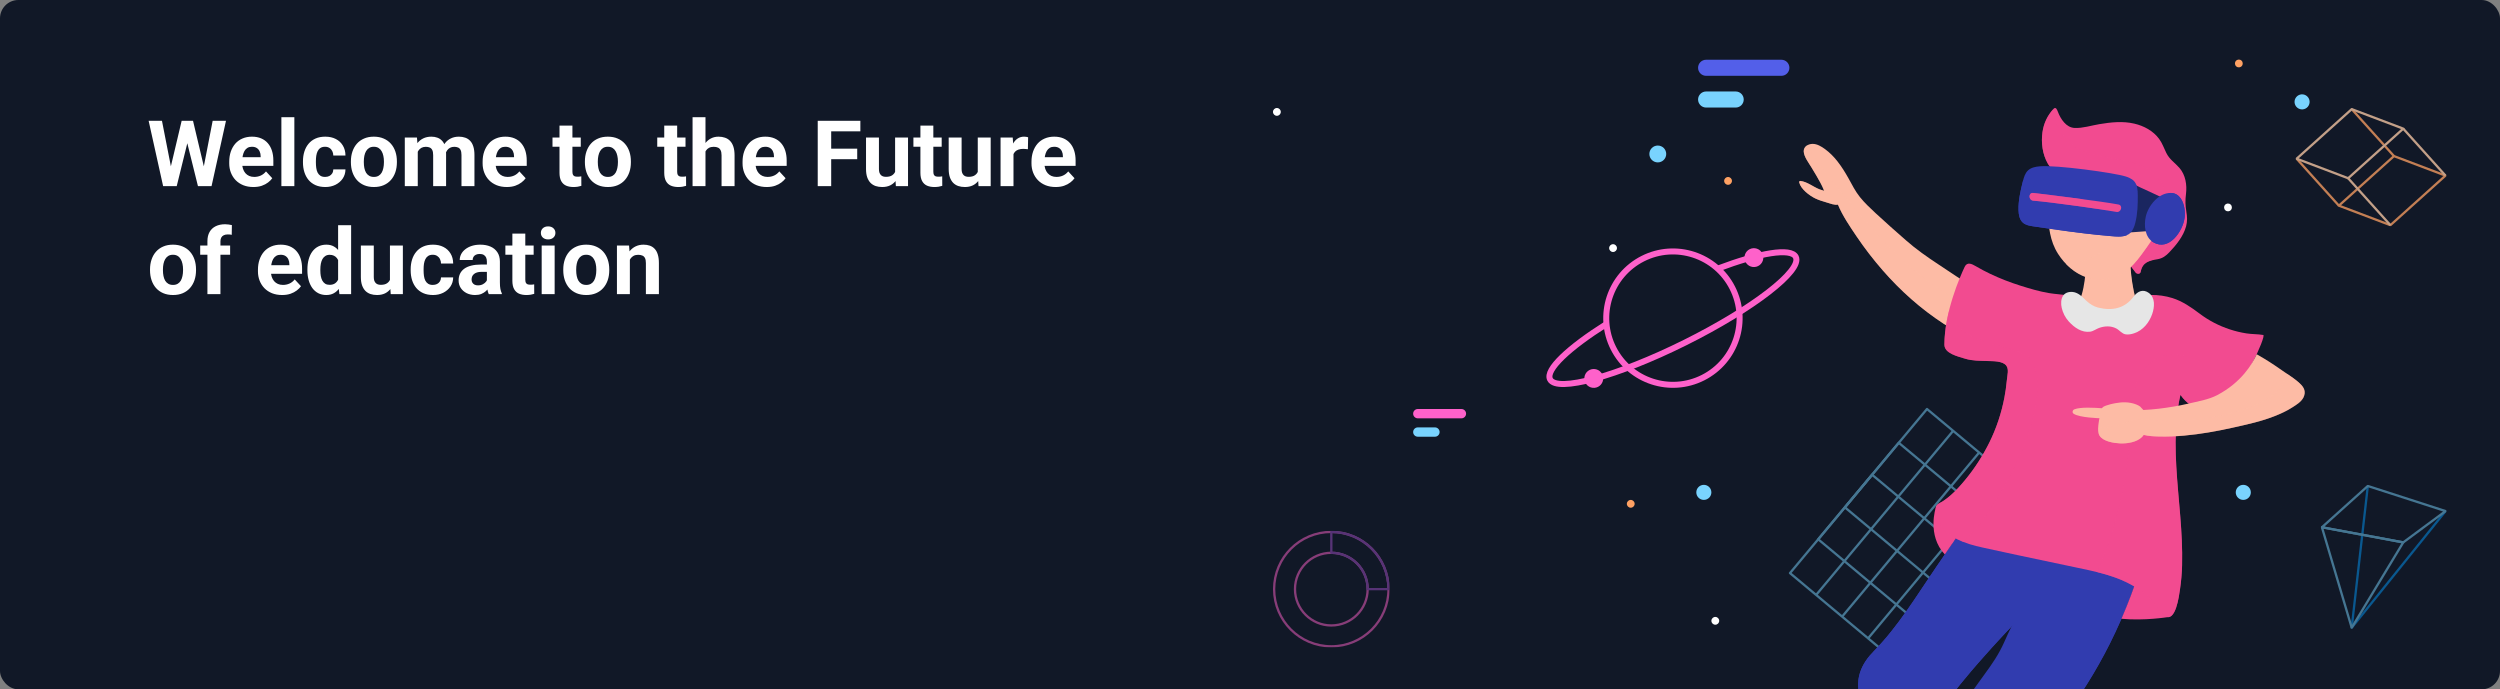 <svg width="1088" height="300" viewBox="0 0 1088 300" fill="none" xmlns="http://www.w3.org/2000/svg">
<rect x="0" y="0" width="1088" height="300" fill="#808080" stroke="none"/>
<rect width="1088" height="300" rx="8" fill="#111827"/>
<g clip-path="url(#clip0_226_916)">
<path d="M741.51 217.56C743.321 217.56 744.79 216.091 744.79 214.28C744.79 212.469 743.321 211 741.51 211C739.698 211 738.23 212.469 738.23 214.28C738.23 216.091 739.698 217.56 741.51 217.56Z" fill="#79D3FE"/>
<path d="M746.5 271.88C747.439 271.88 748.2 271.119 748.2 270.18C748.2 269.241 747.439 268.48 746.5 268.48C745.561 268.48 744.8 269.241 744.8 270.18C744.8 271.119 745.561 271.88 746.5 271.88Z" fill="white"/>
<path d="M709.7 220.96C710.639 220.96 711.4 220.199 711.4 219.26C711.4 218.321 710.639 217.56 709.7 217.56C708.761 217.56 708 218.321 708 219.26C708 220.199 708.761 220.96 709.7 220.96Z" fill="#FFA163"/>
</g>
<g clip-path="url(#clip1_226_916)">
<path d="M999.75 46.842C1001.13 48.01 1003.2 47.836 1004.37 46.451C1005.54 45.067 1005.37 42.998 1003.98 41.829C1002.6 40.661 1000.53 40.836 999.36 42.22C998.191 43.604 998.366 45.673 999.75 46.842Z" fill="#79D3FE"/>
<path d="M968.525 91.569C969.243 92.175 970.315 92.084 970.921 91.367C971.526 90.65 971.436 89.577 970.718 88.971C970.001 88.366 968.928 88.456 968.323 89.174C967.717 89.891 967.808 90.964 968.525 91.569Z" fill="white"/>
<path d="M973.249 28.921C973.967 29.527 975.039 29.436 975.645 28.719C976.251 28.001 976.16 26.929 975.443 26.323C974.725 25.718 973.653 25.808 973.047 26.526C972.441 27.243 972.532 28.316 973.249 28.921Z" fill="#FFA163"/>
</g>
<g clip-path="url(#clip2_226_916)">
<path d="M725.14 67.01C725.14 69.04 723.5 70.68 721.47 70.68C719.44 70.68 717.8 69.03 717.8 67.01C717.8 64.99 719.44 63.34 721.47 63.34C723.5 63.34 725.14 64.98 725.14 67.01Z" fill="#79D3FE"/>
<path d="M555.7 50.4C556.639 50.4 557.4 49.639 557.4 48.7C557.4 47.761 556.639 47 555.7 47C554.761 47 554 47.761 554 48.7C554 49.639 554.761 50.4 555.7 50.4Z" fill="white"/>
<path d="M753.75 78.73C753.75 79.67 752.99 80.43 752.05 80.43C751.11 80.43 750.35 79.67 750.35 78.73C750.35 77.79 751.11 77.03 752.05 77.03C752.99 77.03 753.75 77.79 753.75 78.73Z" fill="#FFA163"/>
<path d="M702 109.67C702.939 109.67 703.7 108.909 703.7 107.97C703.7 107.031 702.939 106.27 702 106.27C701.061 106.27 700.3 107.031 700.3 107.97C700.3 108.909 701.061 109.67 702 109.67Z" fill="white"/>
</g>
<g clip-path="url(#clip3_226_916)">
<path d="M636.01 182.06H617.03C615.91 182.06 615 181.15 615 180.03C615 178.91 615.91 178 617.03 178H636.01C637.13 178 638.04 178.91 638.04 180.03C638.04 181.15 637.13 182.06 636.01 182.06Z" fill="#FE61CA"/>
<path d="M624.49 190.06H617.03C615.91 190.06 615 189.15 615 188.03C615 186.91 615.91 186 617.03 186H624.49C625.61 186 626.52 186.91 626.52 188.03C626.52 189.15 625.61 190.06 624.49 190.06Z" fill="#79D3FE"/>
</g>
<g clip-path="url(#clip4_226_916)">
<g opacity="0.5">
<path d="M579.39 231.5C565.64 231.5 554.5 242.64 554.5 256.39C554.5 270.14 565.64 281.28 579.39 281.28C593.14 281.28 604.28 270.14 604.28 256.39C604.28 242.64 593.13 231.5 579.39 231.5ZM579.39 272.2C570.66 272.2 563.58 265.12 563.58 256.39C563.58 247.66 570.66 240.58 579.39 240.58C588.12 240.58 595.2 247.66 595.2 256.39C595.2 265.12 588.12 272.2 579.39 272.2Z" stroke="#FE61CA" stroke-linejoin="round"/>
<path d="M579.39 231.5V240.58C588.12 240.58 595.2 247.66 595.2 256.39H604.28C604.27 242.64 593.13 231.5 579.39 231.5Z" stroke="#9D4EC5" stroke-linejoin="round"/>
</g>
</g>
<g clip-path="url(#clip5_226_916)">
<g opacity="0.5">
<path d="M1064.3 222.43L1023.46 273.18L1030.47 211.5" stroke="#0197F8" stroke-linejoin="round"/>
<path d="M1023.46 273.18L1045.89 236.05L1010.5 229.47L1023.46 273.18Z" stroke="#79D3FE" stroke-linejoin="round"/>
<path d="M1010.5 229.47L1030.47 211.5L1064.3 222.43L1045.89 236.05L1010.5 229.47Z" stroke="#79D3FE" stroke-linejoin="round"/>
</g>
</g>
<g clip-path="url(#clip6_226_916)">
<g opacity="0.75">
<path d="M1023.47 47.5L1041.85 67.93" stroke="#FFA163" stroke-linejoin="round"/>
<path d="M999.5 69.07L1017.88 89.5" stroke="#FFA163" stroke-linejoin="round"/>
<path d="M1045.89 55.99L1021.92 77.57L999.5 69.07L1023.47 47.5L1045.89 55.99Z" stroke="#FFCDA8" stroke-linejoin="round"/>
<path d="M1064.27 76.42L1040.3 97.99L1017.88 89.5L1041.85 67.93L1064.27 76.42Z" stroke="#FFA163" stroke-linejoin="round"/>
<path d="M1021.92 77.57L1040.3 97.99" stroke="#FFCDA8" stroke-linejoin="round"/>
<path d="M1045.89 55.99L1064.27 76.42" stroke="#FFCDA8" stroke-linejoin="round"/>
</g>
</g>
<g clip-path="url(#clip7_226_916)">
<path d="M741.199 164.328C755.489 157.071 761.192 139.604 753.935 125.314C746.679 111.023 729.212 105.321 714.921 112.577C700.631 119.833 694.928 137.3 702.184 151.591C709.441 165.882 726.908 171.584 741.199 164.328Z" stroke="#FE61CA" stroke-width="2.61" stroke-linejoin="round"/>
<path d="M747.52 116.92C765.78 110.02 779.48 107.68 781.54 111.83C784.46 117.71 762.89 134.39 733.35 149.09C703.81 163.79 677.5 170.95 674.57 165.07C672.51 160.93 682.63 151.4 699.15 140.99" stroke="#FE61CA" stroke-width="2.61" stroke-linejoin="round"/>
<path d="M697.5 166C696.78 168.15 694.45 169.31 692.3 168.59C690.15 167.87 688.99 165.54 689.71 163.39C690.43 161.24 692.76 160.08 694.91 160.8C697.06 161.52 698.22 163.85 697.5 166Z" fill="#FE61CA"/>
<path d="M767.19 113.42C766.47 115.57 764.14 116.73 761.99 116.01C759.84 115.29 758.68 112.96 759.4 110.81C760.12 108.66 762.45 107.5 764.6 108.22C766.75 108.94 767.91 111.27 767.19 113.42Z" fill="#FE61CA"/>
</g>
<g clip-path="url(#clip8_226_916)">
<path d="M775.25 26H742.5C740.567 26 739 27.567 739 29.5C739 31.433 740.567 33 742.5 33H775.25C777.183 33 778.75 31.433 778.75 29.5C778.75 27.567 777.183 26 775.25 26Z" fill="#535FE9"/>
<path d="M755.37 46.81H742.5C740.57 46.81 739 45.24 739 43.31C739 41.38 740.57 39.81 742.5 39.81H755.37C757.3 39.81 758.87 41.38 758.87 43.31C758.87 45.24 757.3 46.81 755.37 46.81Z" fill="#79D3FE"/>
</g>
<g clip-path="url(#clip9_226_916)">
<g opacity="0.5">
<path d="M838.624 178L779 249.411L824.389 287.308L884.013 215.897L838.624 178Z" stroke="#79D3FE" stroke-linejoin="round"/>
<path d="M826.344 192.707L791.286 234.696L836.675 272.593L871.733 230.605L826.344 192.707Z" stroke="#79D3FE" stroke-linejoin="round"/>
<path d="M814.737 206.609L802.893 220.794L848.282 258.692L860.126 244.506L814.737 206.609Z" stroke="#79D3FE" stroke-linejoin="round"/>
<path d="M790.387 258.912L850.007 187.512" stroke="#79D3FE" stroke-linejoin="round"/>
<path d="M801.687 268.362L861.317 196.952" stroke="#79D3FE" stroke-linejoin="round"/>
<path d="M812.997 277.802L872.627 206.392" stroke="#79D3FE" stroke-linejoin="round"/>
</g>
<g clip-path="url(#clip10_226_916)">
<path d="M934.411 149.425C933.98 145.012 932.28 140.833 931.069 136.584C929.811 132.172 928.693 127.736 927.971 123.208C927.273 118.831 926.97 114.36 927.121 109.936C927.203 107.771 927.424 105.641 927.832 103.51C928.169 101.741 928.786 99.785 928.367 97.992C928.297 97.678 909.888 102.975 909.445 104.081C908.677 105.99 908.665 108.237 908.374 110.262C908.095 112.241 908.013 114.244 907.838 116.234C907.501 120.216 907.116 124.302 905.987 128.155C904.904 131.869 902.68 134.57 900.223 137.469C898.989 138.924 897.766 140.379 896.462 141.753C895.146 143.138 893.493 144.617 892.643 146.34C892.212 147.213 934.585 151.345 934.399 149.436L934.411 149.425Z" fill="#FDBBA5"/>
<g style="mix-blend-mode:multiply" opacity="0.5">
<path d="M911.541 102.975C910.598 104.383 909.632 105.745 908.735 107.142C908.607 108.178 908.525 109.226 908.386 110.227C908.106 112.206 908.025 114.209 907.85 116.199C907.768 117.108 907.687 118.027 907.605 118.947C907.897 118.947 908.176 118.947 908.467 118.947C908.77 118.947 909.038 118.9 909.282 118.83C917.689 123.056 924.886 129.75 927.203 139.203C927.692 141.182 930.358 140.926 930.964 139.203C931.115 138.784 931.29 138.365 931.476 137.958C931.336 137.492 931.197 137.038 931.057 136.572C929.799 132.16 928.682 127.725 927.96 123.196C927.261 118.819 926.958 114.348 927.11 109.925C927.191 107.759 927.412 105.629 927.82 103.499C928.111 101.974 928.612 100.297 928.472 98.714C927.96 98.562 927.447 98.411 926.947 98.237C923.651 99.052 915.419 101.473 911.53 102.975H911.541Z" fill="#FDBBA5"/>
</g>
<path d="M870.484 212.976C866.967 213.837 864.638 216.491 862.356 219.122C860.039 221.812 857.908 224.652 855.87 227.551C851.375 233.907 847.032 240.357 842.63 246.783C834.095 259.239 826.177 272.511 815.534 283.337C812.844 286.073 810.702 288.995 809.491 292.674C806.976 300.334 810.539 308.983 814.836 315.316C818.562 320.788 823.278 325.666 827.761 330.52C836.715 340.218 845.542 350.032 855.963 358.204C858.769 360.404 861.517 362.674 864.091 365.142C865.407 366.411 866.688 367.715 867.992 368.996C869.249 370.23 870.519 371.685 872.149 372.43C873.662 373.128 885.283 363.745 885.493 362.604C886.797 360.346 885.26 357.319 884.107 355.2C882.71 352.663 881.033 350.311 879.275 348.018C875.246 342.802 871.136 337.657 867.014 332.511C862.996 327.494 859.177 322.266 854.938 317.424C853.029 315.235 851.096 313.105 849.768 310.497C848.988 308.972 848.325 307.086 848.208 305.247C849.792 301.661 852.505 298.576 854.985 295.549C858.816 290.869 862.833 286.341 866.874 281.847C870.856 277.423 874.955 273.104 879.089 268.82C881.161 266.678 883.246 264.548 885.33 262.429C886.832 260.904 890.151 258.494 889.953 256.014C890.419 254.746 871.916 212.615 870.484 212.964V212.976Z" fill="#313CAF"/>
<g style="mix-blend-mode:multiply">
<path d="M870.484 212.976C866.967 213.837 864.638 216.492 862.356 219.123C860.039 221.812 857.908 224.652 855.87 227.551C851.375 233.907 847.032 240.357 842.63 246.783C834.095 259.239 826.177 272.511 815.534 283.337C812.844 286.073 810.702 288.995 809.491 292.674C806.976 300.334 810.539 308.984 814.836 315.317C816.978 318.471 819.458 321.428 822.032 324.304C820.32 319.834 818.771 315.293 818.352 310.497C817.502 300.718 820.576 291.626 826.142 283.663C831.72 275.666 838.706 268.587 844.913 261.079C851.329 253.314 857.512 245.351 863.509 237.248C867.444 231.952 871.275 226.573 875.036 221.148C872.684 216.259 870.879 212.894 870.472 212.987L870.484 212.976Z" fill="#313CAF"/>
</g>
<g style="mix-blend-mode:multiply">
<path d="M841.396 323.023C841.594 322.639 841.804 322.266 842.025 321.894C843.527 319.461 845.693 317.424 847.498 315.223C848.476 314.036 849.431 312.825 850.374 311.614C850.153 311.254 849.943 310.881 849.745 310.497C848.965 308.972 848.301 307.086 848.185 305.247C849.768 301.661 852.482 298.576 854.962 295.549C858.793 290.869 862.81 286.341 866.851 281.847C869.634 278.762 872.475 275.724 875.351 272.708C875.77 271.859 876.201 270.997 876.632 270.159C876.492 270.077 876.341 270.008 876.178 269.961C869.424 268.052 864.894 273.628 860.283 277.458C855.299 281.591 849.244 284.187 844.214 288.285C839.44 292.173 836.005 297.342 835.632 303.617C835.236 310.299 838.124 316.574 841.058 322.383C841.163 322.604 841.28 322.814 841.385 323.035L841.396 323.023Z" fill="#313CAF"/>
</g>
<path d="M927.75 237.9L870.379 215.479L884.41 256.259C882.652 259.1 881.103 262.103 879.461 264.967C876.736 269.705 874.408 274.525 872.207 279.519C869.971 284.583 866.944 289.007 863.672 293.454C860.178 298.204 856.72 303.174 853.157 307.959C851.329 310.427 849.454 312.86 847.498 315.235C845.693 317.435 843.527 319.473 842.025 321.906C840.465 324.432 839.661 327.366 839.219 330.276C838.741 333.373 838.473 336.504 837.914 339.589C837.262 343.152 836.366 346.667 835.294 350.125C830.928 364.234 824.128 377.611 817.723 390.882C815.907 394.654 814.055 398.414 812.192 402.162C810.271 406.027 807.861 409.904 806.871 414.13C806.475 415.818 829.309 419.799 830.695 418.926C833.583 417.099 835.655 414.409 837.775 411.755C839.859 409.136 841.862 406.458 843.783 403.722C847.672 398.169 851.201 392.325 854.449 386.365C861.052 374.258 866.408 361.534 872.358 349.1C875.444 342.639 879.019 336.551 883.385 330.87C887.694 325.258 892.386 319.95 896.706 314.339C904.95 303.629 912.17 292.138 918.225 280.054C921.625 273.279 924.664 266.306 927.342 259.216C928.658 255.735 929.892 252.219 931.034 248.68C932.245 244.92 933.549 241.148 933.933 237.202C933.991 236.62 931.546 236.992 927.773 237.9H927.75Z" fill="#313CAF"/>
<g style="mix-blend-mode:multiply">
<path d="M933.91 237.202C933.968 236.62 931.523 236.992 927.75 237.9L918.353 234.222C912.042 253.57 902.587 271.789 890.465 288.262C882.302 299.344 873.313 309.927 866.652 322.034C863.159 328.39 860.644 335.165 857.908 341.871C855.125 348.693 851.794 355.212 848.126 361.592C840.919 374.141 833.618 386.516 827.691 399.741C825.013 405.702 822.544 411.755 820.297 417.89C825.374 418.763 830.089 419.311 830.695 418.926C833.583 417.099 835.655 414.409 837.775 411.755C839.859 409.136 841.862 406.458 843.783 403.723C847.672 398.17 851.201 392.325 854.449 386.365C861.052 374.258 866.408 361.534 872.358 349.1C875.444 342.639 879.019 336.551 883.385 330.87C887.694 325.259 892.386 319.95 896.706 314.339C904.95 303.629 912.17 292.138 918.225 280.054C921.625 273.279 924.664 266.306 927.342 259.216C928.658 255.735 929.892 252.219 931.034 248.68C932.245 244.92 933.549 241.148 933.933 237.202H933.91Z" fill="#313CAF"/>
</g>
<path d="M873.15 134.174C872.323 131.438 869.587 129.983 867.188 128.784C864.661 127.515 862.053 126.456 859.549 125.129C854.03 122.207 848.907 118.563 843.702 115.129C838.706 111.834 833.862 108.458 829.379 104.5C825.001 100.635 820.576 96.793 816.314 92.812C813.916 90.577 811.505 88.33 809.444 85.769C807.418 83.254 805.997 80.355 804.437 77.55C803.005 75 801.468 72.509 799.663 70.216C798.079 68.202 796.298 66.385 794.225 64.872C792.7 63.766 790.813 62.59 788.822 62.614C786.901 62.637 784.898 63.789 784.991 65.943C785.096 68.271 787.204 70.926 788.356 72.858C789.696 75.117 791.104 77.34 792.315 79.668C792.886 80.774 793.445 81.892 793.887 83.056C793.235 82.87 792.583 82.672 791.954 82.439C789.172 81.391 786.505 79.063 783.501 78.749C783.163 78.714 782.93 79.098 783.012 79.389C783.757 82.323 787.402 85.082 789.998 86.351C791.64 87.154 793.422 87.655 795.168 88.178C796.752 88.656 798.301 89.308 799.873 89.052C801.91 93.953 805.089 98.574 808 102.893C811.494 108.062 815.301 112.987 819.4 117.69C827.109 126.537 836.016 134.465 845.844 140.868C848.266 142.451 850.746 143.953 853.32 145.28C854.612 145.944 855.916 146.572 857.232 147.166C858.536 147.76 860.073 148.563 861.541 148.47C864.731 148.284 873.651 135.781 873.173 134.174H873.15Z" fill="#FDBBA5"/>
<g style="mix-blend-mode:multiply" opacity="0.5">
<path d="M857.966 139.494C857.57 136.479 856.243 133.918 853.867 131.985C851.597 130.134 848.918 128.877 846.426 127.364C840.989 124.081 835.923 120.228 831.149 116.025C821.624 107.655 813.229 98.039 805.148 88.295C801.095 83.417 796.997 78.551 793.247 73.428C790.837 70.146 788.461 66.793 786.528 63.207C785.585 63.754 784.921 64.674 784.968 65.931C785.073 68.26 787.18 70.914 788.333 72.847C789.672 75.105 791.081 77.329 792.292 79.657C792.863 80.763 793.422 81.88 793.864 83.044C793.212 82.858 792.56 82.66 791.931 82.427C789.148 81.38 786.482 79.051 783.478 78.737C783.14 78.702 782.907 79.086 782.989 79.377C783.734 82.311 787.378 85.07 789.975 86.339C791.617 87.142 793.398 87.643 795.145 88.167C796.729 88.644 798.277 89.296 799.849 89.04C801.887 93.941 805.066 98.563 807.977 102.882C811.47 108.05 815.278 112.975 819.377 117.678C827.085 126.526 835.993 134.454 845.821 140.856C848.243 142.44 850.723 143.941 853.297 145.269C854.589 145.932 855.893 146.561 857.209 147.154C857.395 147.236 857.593 147.329 857.791 147.422C858.245 144.826 858.327 142.149 857.978 139.494H857.966Z" fill="#FDBBA5"/>
</g>
<path d="M940.873 258.261L930.056 251.532C929.182 254.105 928.286 256.678 927.331 259.216C926.05 262.604 924.688 265.956 923.244 269.286C933.153 270.24 943.318 268.587 943.318 268.587L944.879 264.164L940.873 258.273V258.261Z" fill="#F24B90"/>
<path d="M855.87 227.551C856.79 226.259 857.721 224.967 858.688 223.698L848.744 220.88H842.456C842.456 220.88 838.485 232.929 846.38 241.3C849.524 236.701 852.656 232.091 855.882 227.551H855.87Z" fill="#F24B90"/>
<path d="M984.958 145.781C982.536 145.362 980.068 145.478 977.634 145.094C975.2 144.71 972.802 144.128 970.461 143.359C965.71 141.811 961.286 139.518 957.292 136.502C953.647 133.755 949.828 131.101 945.426 129.715C942.445 128.784 939.185 128.307 936.017 128.365C933.584 128.412 929.671 128.4 928.356 130.938C925.829 135.804 920.857 138.167 915.489 138.202C912.578 138.214 909.166 137.864 906.953 135.769C905.975 134.849 905.335 133.662 904.834 132.428C904.415 131.415 904.287 130.239 903.414 129.506C902.54 128.772 901.085 128.784 900.013 128.586C897.289 128.109 894.517 128.016 891.793 127.562C887.519 126.852 883.362 125.606 879.228 124.302C874.838 122.917 870.39 121.205 866.175 119.191C863.998 118.155 861.867 117.026 859.782 115.804C858.152 114.849 856.103 113.836 855.02 116.13C852.924 120.542 846.205 135.979 846.205 150.007C846.205 153.79 851.876 155.071 855.299 156.118C858.397 157.061 861.657 156.992 864.871 157.108C867.211 157.201 871.625 157.003 873.173 159.18C873.756 159.995 873.86 161.066 873.79 162.067C873.697 163.301 873.464 164.524 873.348 165.758C873.115 168.202 872.777 170.635 872.312 173.034C871.019 179.809 868.818 186.421 865.756 192.603C862.938 198.284 859.456 203.732 855.427 208.622C853.471 210.997 851.433 213.337 849.116 215.374C847.964 216.398 846.753 217.341 845.46 218.179C844.505 218.796 842.467 219.472 842.479 220.869C842.514 224.454 843.399 227.202 845.728 229.972C848.022 232.708 851.119 234.501 854.379 235.828C858.047 237.318 861.902 238.087 865.756 238.925C869.901 239.821 874.047 240.729 878.192 241.614C886.622 243.395 895.053 245.176 903.483 246.957C910.994 248.541 918.749 250.077 925.689 253.488C928.891 255.06 931.907 256.992 934.539 259.402C935.866 260.625 937.124 261.952 938.172 263.418C939.406 265.153 940.279 266.829 942.096 268.052C946.847 271.23 948.337 259.193 948.721 256.608C949.245 253.069 949.571 249.507 949.653 245.933C949.828 238.75 949.42 231.567 948.838 224.408C947.685 210.228 945.962 195.921 947.336 181.695C947.662 178.389 948.186 175.094 948.931 171.858C948.931 171.858 948.931 171.846 948.931 171.835C949.269 172.323 949.63 172.789 950.014 173.243C952.482 176.188 955.999 178.179 959.702 179.122C962.857 179.925 966.06 177.713 968.389 175.862C975.317 170.333 986.519 146.037 984.958 145.769V145.781Z" fill="#F24B90"/>
<g style="mix-blend-mode:multiply" opacity="0.6">
<path d="M883.723 156.456C878.623 149.273 853.017 151.543 848.115 135.583C846.985 140.228 846.205 145.21 846.205 150.018C846.205 153.802 851.876 155.082 855.299 156.13C858.397 157.073 861.657 157.003 864.871 157.12C867.211 157.213 871.625 157.015 873.173 159.192C873.756 160.007 873.86 161.078 873.79 162.079C873.697 163.313 873.464 164.535 873.348 165.769C873.115 168.214 872.777 170.647 872.312 173.045C871.019 179.821 868.818 186.433 865.756 192.615C862.938 198.296 859.456 203.744 855.427 208.633C853.471 211.008 851.434 213.348 849.116 215.386C847.964 216.41 846.753 217.353 845.46 218.191C844.505 218.808 842.467 219.483 842.479 220.88C842.514 224.466 843.399 227.213 845.728 229.984C848.022 232.72 851.119 234.513 854.379 235.84C871.473 220.298 895.332 172.766 883.758 156.456H883.723Z" fill="#F24B90"/>
</g>
<g style="mix-blend-mode:multiply" opacity="0.6">
<path d="M971.498 168.75C966.572 164.396 961.414 159.762 955.487 156.829C949.641 153.93 942.725 153.022 937.089 156.933C932.012 160.461 929.276 166.317 928.251 172.265C927.04 179.308 927.343 186.561 926.714 193.662C926.108 200.438 925.119 207.167 923.756 213.826C921.276 225.944 917.596 237.737 912.811 249.041C917.235 250.136 921.59 251.498 925.666 253.5C928.868 255.072 931.884 257.004 934.515 259.414C935.843 260.636 937.1 261.963 938.148 263.43C939.383 265.165 940.256 266.841 942.073 268.064C946.823 271.242 948.314 259.204 948.698 256.62C949.222 253.081 949.548 249.519 949.63 245.945C949.804 238.762 949.397 231.579 948.815 224.419C947.662 210.24 945.938 195.933 947.313 181.707C947.639 178.4 948.163 175.106 948.908 171.87C948.908 171.87 948.908 171.858 948.908 171.846C949.245 172.335 949.606 172.801 949.991 173.255C952.459 176.2 955.976 178.191 959.679 179.134C962.834 179.937 966.037 177.725 968.365 175.874C969.833 174.71 971.486 172.696 973.163 170.263C972.604 169.751 972.045 169.25 971.486 168.75H971.498Z" fill="#F24B90"/>
</g>
<path d="M902.703 127.177C900.98 126.793 898.896 127.131 897.859 128.691C896.87 130.204 896.87 132.265 897.254 133.964C897.743 136.141 898.826 138.272 900.34 139.925C902.808 142.614 905.999 144.838 909.655 144.349C910.982 144.174 912.263 143.161 913.521 142.719C915.954 141.857 918.644 141.718 920.985 142.94C922.417 143.685 923.488 145.303 925.165 145.525C926.376 145.687 927.634 145.42 928.775 145.047C932.641 143.767 935.354 140.379 936.646 136.63C937.683 133.615 938.055 129.541 935.121 127.445C932.652 125.687 930.277 126.77 928.658 128.959C924.781 134.209 919.413 135.408 913.137 133.871C911.204 133.394 909.48 132.288 908.036 130.949C906.546 129.564 905.149 127.934 903.169 127.306C903.018 127.259 902.855 127.212 902.703 127.177Z" fill="#E6E6E6"/>
<path d="M1002.88 169.797C1002.4 168.086 1000.81 166.712 999.234 165.455C997.662 164.198 995.939 163.127 994.297 161.974C991.351 159.914 988.382 157.876 985.296 156.025C984.294 155.42 983.223 154.768 982.117 154.163C980.207 158.4 975.48 166.409 964.918 171.963C961.204 173.918 956.465 174.698 952.378 175.653C948.116 176.654 943.819 177.353 939.476 177.876C937.345 178.133 935.202 178.284 933.06 178.412C932.978 178.412 932.885 178.412 932.792 178.424C932.699 178.424 931.604 177.085 931.395 176.933C930.824 176.514 930.184 176.2 929.52 175.956C926.527 174.85 923.558 174.908 920.472 175.49C919.168 175.734 917.864 176.037 916.618 176.491C916.187 176.654 915.721 176.817 915.325 177.073C915.267 177.108 914.673 177.667 914.708 177.667C911.786 177.446 905.405 177.05 902.761 178.144C901.923 178.493 901.667 179.564 902.505 180.1C905.125 181.788 913.649 182.009 913.684 182.009C913.672 182.021 912.414 187.434 913.695 189.553C915.267 192.137 919.878 192.813 922.603 192.952C925.689 193.104 929.904 192.452 932.186 190.182C932.466 189.902 932.71 189.588 932.92 189.262C935.202 189.832 937.729 189.914 939.918 189.96C943.458 190.03 946.998 189.879 950.526 189.565C957.594 188.936 964.592 187.679 971.509 186.142C977.832 184.733 984.283 183.36 990.303 180.926C992.737 179.937 995.135 178.843 997.348 177.434C999.188 176.27 1001.42 174.966 1002.45 172.952C1003.05 171.765 1003.12 170.717 1002.86 169.762L1002.88 169.797Z" fill="#FDBBA5"/>
<g style="mix-blend-mode:multiply" opacity="0.5">
<path d="M1002.47 172.987C1003.08 171.8 1003.15 170.752 1002.88 169.797C1002.4 168.086 1000.81 166.712 999.234 165.455C997.918 164.407 996.521 163.499 995.135 162.556C994.576 164.78 993.796 166.933 992.411 168.796C990.722 171.054 988.382 172.731 985.948 174.093C980.475 177.143 974.234 179.064 968.179 180.531C961.716 182.102 955.114 182.964 948.477 183.115C945.275 183.185 942.084 183.115 938.893 182.871C935.563 182.615 932.186 181.998 928.868 182.696C925.945 183.325 923.302 184.873 920.367 185.537C917.969 186.072 915.582 186.13 913.16 186.002C913.101 187.353 913.206 188.738 913.73 189.588C915.302 192.172 919.913 192.847 922.638 192.987C925.724 193.138 929.939 192.487 932.221 190.216C932.501 189.937 932.745 189.623 932.955 189.297C935.237 189.867 937.764 189.949 939.953 189.995C943.493 190.065 947.033 189.914 950.561 189.599C957.629 188.971 964.627 187.714 971.544 186.177C977.867 184.768 984.318 183.395 990.338 180.961C992.772 179.972 995.17 178.878 997.383 177.469C999.222 176.305 1001.46 175.001 1002.48 172.987H1002.47Z" fill="#FDBBA5"/>
</g>
<path d="M951.493 92.02C951.027 89.366 951.004 87.142 951.341 84.43C951.83 80.483 951.178 76.153 948.477 73.056C946.451 70.739 944.192 69.447 942.76 66.525C941.747 64.476 941.025 62.311 939.651 60.448C937.066 56.933 933.013 54.779 928.833 53.801C923.814 52.625 918.644 53.196 913.626 54.034C910.191 54.604 906.36 55.85 902.866 55.687C899.152 55.512 896.753 51.729 895.577 48.609C895.228 47.689 894.68 46.292 893.644 47.421C891.036 50.274 889.44 53.661 888.893 57.491C888.229 62.078 888.882 67.107 891.199 71.17C892.165 72.858 893.481 74.313 895.03 75.489C895.95 76.176 897.242 76.479 897.999 77.107C898.942 77.887 899.687 79.343 900.421 80.32C907.78 90.088 915.186 99.82 922.58 109.576C924.851 112.579 927.133 115.583 929.404 118.575C929.963 119.308 931.406 119.424 931.628 118.283C932.419 114.058 935.307 113.441 938.964 112.812C941.129 112.451 942.62 111.357 944.11 109.774C947.115 106.63 950.235 102.777 951.388 98.504C951.982 96.281 951.877 94.255 951.481 92.02H951.493Z" fill="#F24B90"/>
<g style="mix-blend-mode:multiply" opacity="0.6">
<path d="M937.112 111.904C938.591 109.459 940.629 107.387 942.038 104.896C943.633 102.067 944.238 98.912 944.378 95.699C944.611 90.227 943.668 84.418 940.78 79.68C937.543 74.371 932.21 71.717 926.341 70.262C917.328 68.027 906.837 68.073 899.734 61.24C896.194 57.84 894.366 52.916 893.411 47.701C890.943 50.495 889.429 53.789 888.881 57.503C888.218 62.09 888.87 67.119 891.187 71.182C892.154 72.87 893.469 74.325 895.018 75.501C895.938 76.188 897.23 76.49 897.987 77.119C898.931 77.899 899.676 79.354 900.409 80.332C907.769 90.099 915.174 99.832 922.568 109.587C924.839 112.591 927.121 115.594 929.392 118.586C929.951 119.319 931.395 119.436 931.616 118.295C932.21 115.152 933.956 113.999 936.332 113.359C936.576 112.858 936.833 112.381 937.112 111.915V111.904Z" fill="#F24B90"/>
</g>
<path d="M939.429 94.383C936.332 93.569 933.153 92.381 929.962 92.055C926.178 91.671 922.277 91.741 918.481 91.59C909.876 91.24 901.271 90.891 892.666 90.553C891.874 90.519 891.059 91.287 891.117 92.102C891.595 98.679 892.025 104.814 895.682 110.507C898.686 115.187 903.018 119.075 908.374 120.798C913.835 122.568 919.529 121.729 924.315 118.598C927.471 116.526 929.811 113.732 932.024 110.717C934.935 106.723 937.904 102.684 939.965 98.179C940.477 97.049 941.153 94.814 939.441 94.36L939.429 94.383Z" fill="#FDBBA5"/>
<g style="mix-blend-mode:multiply" opacity="0.5">
<path d="M939.429 94.383C936.332 93.569 933.153 92.381 929.962 92.055C928.635 91.915 927.296 91.846 925.957 91.787C924.897 94.57 923.744 97.317 922.359 99.925C919.017 106.223 914.091 111.147 907.198 113.359C904.578 114.197 901.865 114.675 899.128 114.884C901.702 117.55 904.811 119.657 908.374 120.81C913.835 122.579 919.529 121.741 924.315 118.609C927.471 116.537 929.811 113.743 932.023 110.728C934.935 106.735 937.904 102.695 939.965 98.19C940.477 97.061 941.153 94.826 939.441 94.372L939.429 94.383Z" fill="#FDBBA5"/>
</g>
<path d="M948.756 89.936C941.316 85.78 933.351 82.707 925.782 78.784C924.862 78.306 923.721 78.725 923.628 79.855C923.081 86.595 922.533 93.336 922.009 100.076C921.939 100.984 922.755 101.45 923.535 101.392C929.695 100.903 936.029 100.705 942.142 99.634C942.69 100.274 943.738 100.46 944.401 99.54C946.125 97.119 947.603 94.511 949.175 91.997C949.571 91.356 949.478 90.344 948.768 89.936H948.756Z" fill="#1A2660"/>
<path d="M949.036 86.339C948.058 84.942 946.66 83.999 944.716 83.964C939.383 83.883 934.888 89.552 933.828 94.325C932.99 98.097 933.432 103.254 937.1 105.431C943.947 109.483 949.944 100.647 950.736 94.814C951.085 92.265 950.677 88.679 949.036 86.339Z" fill="#313CAF"/>
<g style="mix-blend-mode:multiply">
<path d="M949.036 86.339C948.069 84.954 946.66 83.999 944.739 83.964C948.395 90.868 946.078 98.994 939.068 103.254C938.16 103.802 937.228 104.337 936.297 104.849C936.553 105.059 936.809 105.257 937.1 105.42C943.947 109.471 949.944 100.635 950.736 94.803C951.085 92.253 950.678 88.668 949.036 86.328V86.339Z" fill="#313CAF"/>
</g>
<path d="M926.749 77.422C926.19 77.165 925.607 76.956 925.037 76.781C919.902 75.163 894.832 71.74 887.67 72.381C885.866 72.544 883.956 72.905 882.617 74.139C881.278 75.373 880.777 77.235 880.335 78.993C879.31 83.114 878.332 87.317 878.46 91.566C878.518 93.487 878.891 95.547 880.3 96.851C881.534 97.992 883.315 98.283 884.981 98.528C892.351 99.61 899.734 100.705 907.128 101.578C910.924 102.032 914.743 102.428 918.551 102.754C921.264 102.975 925.037 103.452 927.145 101.333C928.297 100.181 928.88 98.574 929.275 97.003C930.288 93.045 930.405 88.912 930.358 84.826C930.335 82.777 930.207 80.565 928.891 78.993C928.309 78.306 927.552 77.817 926.737 77.433L926.749 77.422Z" fill="#313CAF"/>
<g style="mix-blend-mode:multiply">
<path d="M915.885 90.891C906.674 85.431 896.019 84.989 886.168 81.426C883.979 80.635 882.128 79.633 880.498 78.399C880.451 78.586 880.404 78.784 880.346 78.97C879.322 83.091 878.343 87.293 878.472 91.543C878.53 93.464 878.902 95.524 880.311 96.828C881.546 97.969 883.327 98.26 884.992 98.504C892.363 99.587 899.746 100.681 907.14 101.554C910.936 102.008 914.755 102.404 918.563 102.73C920.717 102.905 923.535 103.242 925.666 102.311C923.907 97.538 920.181 93.429 915.885 90.879V90.891Z" fill="#313CAF"/>
</g>
<path d="M921.963 89.005C915.058 87.643 886.133 84.081 884.829 83.976C882.687 83.801 882.745 87.166 884.888 87.329C892.177 87.876 916.793 91.368 920.996 92.218C923.104 92.649 924.07 89.424 921.963 89.005Z" fill="#F24B90"/>
<g style="mix-blend-mode:multiply" opacity="0.6">
<path d="M915.885 90.891C912.554 88.912 909.026 87.596 905.416 86.549C895.728 85.256 885.598 84.022 884.829 83.964C882.687 83.79 882.745 87.154 884.888 87.317C890.838 87.759 908.339 90.169 916.851 91.508C916.525 91.298 916.211 91.089 915.873 90.891H915.885Z" fill="#F24B90"/>
</g>
</g>
<path d="M976.28 217.56C978.091 217.56 979.56 216.091 979.56 214.28C979.56 212.469 978.091 211 976.28 211C974.469 211 973 212.469 973 214.28C973 216.091 974.469 217.56 976.28 217.56Z" fill="#79D3FE"/>
</g>
<path d="M73.394 76.488L79.059 52.562H82.223L82.945 56.547L76.91 81H73.512L73.394 76.488ZM70.484 52.562L75.172 76.488L74.781 81H70.992L64.684 52.562H70.484ZM87.926 76.391L92.555 52.562H98.356L92.066 81H88.277L87.926 76.391ZM84 52.562L89.703 76.586L89.547 81H86.148L80.074 56.527L80.856 52.562H84ZM110.289 81.391C108.648 81.391 107.177 81.13 105.875 80.609C104.573 80.076 103.466 79.34 102.555 78.402C101.656 77.465 100.966 76.378 100.484 75.141C100.003 73.891 99.762 72.562 99.762 71.156V70.375C99.762 68.773 99.99 67.309 100.445 65.981C100.901 64.652 101.552 63.5 102.398 62.523C103.258 61.547 104.299 60.798 105.523 60.277C106.747 59.743 108.128 59.477 109.664 59.477C111.161 59.477 112.49 59.724 113.648 60.219C114.807 60.714 115.777 61.417 116.559 62.328C117.353 63.24 117.952 64.333 118.355 65.609C118.759 66.872 118.961 68.279 118.961 69.828V72.172H102.164V68.422H113.434V67.992C113.434 67.211 113.29 66.514 113.004 65.902C112.73 65.277 112.314 64.783 111.754 64.418C111.194 64.053 110.478 63.871 109.605 63.871C108.863 63.871 108.225 64.034 107.691 64.359C107.158 64.685 106.721 65.141 106.383 65.727C106.057 66.312 105.81 67.003 105.641 67.797C105.484 68.578 105.406 69.438 105.406 70.375V71.156C105.406 72.003 105.523 72.784 105.758 73.5C106.005 74.216 106.35 74.835 106.793 75.356C107.249 75.876 107.796 76.28 108.434 76.566C109.085 76.853 109.82 76.996 110.641 76.996C111.656 76.996 112.6 76.801 113.473 76.41C114.358 76.007 115.12 75.401 115.758 74.594L118.492 77.562C118.049 78.201 117.444 78.812 116.676 79.398C115.921 79.984 115.009 80.466 113.941 80.844C112.874 81.208 111.656 81.391 110.289 81.391ZM128.102 51V81H122.457V51H128.102ZM141.48 76.996C142.171 76.996 142.783 76.866 143.316 76.606C143.85 76.332 144.267 75.954 144.566 75.473C144.879 74.978 145.042 74.398 145.055 73.734H150.348C150.335 75.219 149.938 76.54 149.156 77.699C148.375 78.845 147.327 79.75 146.012 80.414C144.697 81.065 143.225 81.391 141.598 81.391C139.957 81.391 138.525 81.117 137.301 80.57C136.09 80.023 135.081 79.268 134.273 78.305C133.466 77.328 132.861 76.195 132.457 74.906C132.053 73.604 131.852 72.211 131.852 70.727V70.16C131.852 68.663 132.053 67.269 132.457 65.981C132.861 64.678 133.466 63.546 134.273 62.582C135.081 61.605 136.09 60.844 137.301 60.297C138.512 59.75 139.931 59.477 141.559 59.477C143.29 59.477 144.807 59.809 146.109 60.473C147.424 61.137 148.453 62.087 149.195 63.324C149.951 64.548 150.335 66 150.348 67.68H145.055C145.042 66.977 144.892 66.338 144.605 65.766C144.332 65.193 143.928 64.737 143.395 64.398C142.874 64.047 142.229 63.871 141.461 63.871C140.641 63.871 139.97 64.047 139.449 64.398C138.928 64.737 138.525 65.206 138.238 65.805C137.952 66.391 137.75 67.061 137.633 67.816C137.529 68.559 137.477 69.34 137.477 70.16V70.727C137.477 71.547 137.529 72.335 137.633 73.09C137.737 73.845 137.932 74.516 138.219 75.102C138.518 75.688 138.928 76.15 139.449 76.488C139.97 76.827 140.647 76.996 141.48 76.996ZM152.711 70.648V70.238C152.711 68.689 152.932 67.263 153.375 65.961C153.818 64.646 154.462 63.507 155.309 62.543C156.155 61.579 157.197 60.831 158.434 60.297C159.671 59.75 161.09 59.477 162.691 59.477C164.293 59.477 165.719 59.75 166.969 60.297C168.219 60.831 169.267 61.579 170.113 62.543C170.973 63.507 171.624 64.646 172.066 65.961C172.509 67.263 172.73 68.689 172.73 70.238V70.648C172.73 72.185 172.509 73.611 172.066 74.926C171.624 76.228 170.973 77.367 170.113 78.344C169.267 79.307 168.225 80.056 166.988 80.59C165.751 81.124 164.332 81.391 162.73 81.391C161.129 81.391 159.703 81.124 158.453 80.59C157.216 80.056 156.168 79.307 155.309 78.344C154.462 77.367 153.818 76.228 153.375 74.926C152.932 73.611 152.711 72.185 152.711 70.648ZM158.336 70.238V70.648C158.336 71.534 158.414 72.361 158.57 73.129C158.727 73.897 158.974 74.574 159.312 75.16C159.664 75.733 160.12 76.182 160.68 76.508C161.24 76.833 161.923 76.996 162.73 76.996C163.512 76.996 164.182 76.833 164.742 76.508C165.302 76.182 165.751 75.733 166.09 75.16C166.428 74.574 166.676 73.897 166.832 73.129C167.001 72.361 167.086 71.534 167.086 70.648V70.238C167.086 69.379 167.001 68.572 166.832 67.816C166.676 67.048 166.422 66.371 166.07 65.785C165.732 65.186 165.283 64.717 164.723 64.379C164.163 64.04 163.486 63.871 162.691 63.871C161.897 63.871 161.22 64.04 160.66 64.379C160.113 64.717 159.664 65.186 159.312 65.785C158.974 66.371 158.727 67.048 158.57 67.816C158.414 68.572 158.336 69.379 158.336 70.238ZM181.812 64.242V81H176.168V59.867H181.461L181.812 64.242ZM181.031 69.691H179.469C179.469 68.22 179.645 66.866 179.996 65.629C180.361 64.379 180.888 63.298 181.578 62.387C182.281 61.462 183.147 60.746 184.176 60.238C185.204 59.73 186.396 59.477 187.75 59.477C188.688 59.477 189.547 59.62 190.328 59.906C191.109 60.18 191.78 60.616 192.34 61.215C192.913 61.801 193.355 62.569 193.668 63.52C193.98 64.457 194.137 65.583 194.137 66.898V81H188.512V67.523C188.512 66.56 188.382 65.818 188.121 65.297C187.861 64.776 187.49 64.412 187.008 64.203C186.539 63.995 185.973 63.891 185.309 63.891C184.579 63.891 183.941 64.04 183.395 64.34C182.861 64.639 182.418 65.056 182.066 65.59C181.715 66.111 181.454 66.723 181.285 67.426C181.116 68.129 181.031 68.884 181.031 69.691ZM193.609 69.047L191.598 69.301C191.598 67.921 191.767 66.638 192.105 65.453C192.457 64.268 192.971 63.227 193.648 62.328C194.339 61.43 195.191 60.733 196.207 60.238C197.223 59.73 198.395 59.477 199.723 59.477C200.738 59.477 201.663 59.626 202.496 59.926C203.329 60.212 204.039 60.675 204.625 61.312C205.224 61.938 205.68 62.758 205.992 63.773C206.318 64.789 206.48 66.033 206.48 67.504V81H200.836V67.504C200.836 66.527 200.706 65.785 200.445 65.277C200.198 64.757 199.833 64.398 199.352 64.203C198.883 63.995 198.323 63.891 197.672 63.891C196.995 63.891 196.402 64.027 195.895 64.301C195.387 64.561 194.964 64.926 194.625 65.394C194.286 65.863 194.033 66.41 193.863 67.035C193.694 67.647 193.609 68.318 193.609 69.047ZM220.562 81.391C218.922 81.391 217.451 81.13 216.148 80.609C214.846 80.076 213.74 79.34 212.828 78.402C211.93 77.465 211.24 76.378 210.758 75.141C210.276 73.891 210.035 72.562 210.035 71.156V70.375C210.035 68.773 210.263 67.309 210.719 65.981C211.174 64.652 211.826 63.5 212.672 62.523C213.531 61.547 214.573 60.798 215.797 60.277C217.021 59.743 218.401 59.477 219.938 59.477C221.435 59.477 222.763 59.724 223.922 60.219C225.081 60.714 226.051 61.417 226.832 62.328C227.626 63.24 228.225 64.333 228.629 65.609C229.033 66.872 229.234 68.279 229.234 69.828V72.172H212.438V68.422H223.707V67.992C223.707 67.211 223.564 66.514 223.277 65.902C223.004 65.277 222.587 64.783 222.027 64.418C221.467 64.053 220.751 63.871 219.879 63.871C219.137 63.871 218.499 64.034 217.965 64.359C217.431 64.685 216.995 65.141 216.656 65.727C216.331 66.312 216.083 67.003 215.914 67.797C215.758 68.578 215.68 69.438 215.68 70.375V71.156C215.68 72.003 215.797 72.784 216.031 73.5C216.279 74.216 216.624 74.835 217.066 75.356C217.522 75.876 218.069 76.28 218.707 76.566C219.358 76.853 220.094 76.996 220.914 76.996C221.93 76.996 222.874 76.801 223.746 76.41C224.632 76.007 225.393 75.401 226.031 74.594L228.766 77.562C228.323 78.201 227.717 78.812 226.949 79.398C226.194 79.984 225.283 80.466 224.215 80.844C223.147 81.208 221.93 81.391 220.562 81.391ZM252.75 59.867V63.852H240.445V59.867H252.75ZM243.492 54.652H249.117V74.633C249.117 75.245 249.195 75.713 249.352 76.039C249.521 76.365 249.768 76.592 250.094 76.723C250.419 76.84 250.829 76.898 251.324 76.898C251.676 76.898 251.988 76.885 252.262 76.859C252.548 76.82 252.789 76.781 252.984 76.742L253.004 80.883C252.522 81.039 252.001 81.163 251.441 81.254C250.882 81.345 250.263 81.391 249.586 81.391C248.349 81.391 247.268 81.189 246.344 80.785C245.432 80.368 244.729 79.704 244.234 78.793C243.74 77.882 243.492 76.684 243.492 75.199V54.652ZM254.547 70.648V70.238C254.547 68.689 254.768 67.263 255.211 65.961C255.654 64.646 256.298 63.507 257.145 62.543C257.991 61.579 259.033 60.831 260.27 60.297C261.507 59.75 262.926 59.477 264.527 59.477C266.129 59.477 267.555 59.75 268.805 60.297C270.055 60.831 271.103 61.579 271.949 62.543C272.809 63.507 273.46 64.646 273.902 65.961C274.345 67.263 274.566 68.689 274.566 70.238V70.648C274.566 72.185 274.345 73.611 273.902 74.926C273.46 76.228 272.809 77.367 271.949 78.344C271.103 79.307 270.061 80.056 268.824 80.59C267.587 81.124 266.168 81.391 264.566 81.391C262.965 81.391 261.539 81.124 260.289 80.59C259.052 80.056 258.004 79.307 257.145 78.344C256.298 77.367 255.654 76.228 255.211 74.926C254.768 73.611 254.547 72.185 254.547 70.648ZM260.172 70.238V70.648C260.172 71.534 260.25 72.361 260.406 73.129C260.562 73.897 260.81 74.574 261.148 75.16C261.5 75.733 261.956 76.182 262.516 76.508C263.076 76.833 263.759 76.996 264.566 76.996C265.348 76.996 266.018 76.833 266.578 76.508C267.138 76.182 267.587 75.733 267.926 75.16C268.264 74.574 268.512 73.897 268.668 73.129C268.837 72.361 268.922 71.534 268.922 70.648V70.238C268.922 69.379 268.837 68.572 268.668 67.816C268.512 67.048 268.258 66.371 267.906 65.785C267.568 65.186 267.118 64.717 266.559 64.379C265.999 64.04 265.322 63.871 264.527 63.871C263.733 63.871 263.056 64.04 262.496 64.379C261.949 64.717 261.5 65.186 261.148 65.785C260.81 66.371 260.562 67.048 260.406 67.816C260.25 68.572 260.172 69.379 260.172 70.238ZM298.336 59.867V63.852H286.031V59.867H298.336ZM289.078 54.652H294.703V74.633C294.703 75.245 294.781 75.713 294.938 76.039C295.107 76.365 295.354 76.592 295.68 76.723C296.005 76.84 296.415 76.898 296.91 76.898C297.262 76.898 297.574 76.885 297.848 76.859C298.134 76.82 298.375 76.781 298.57 76.742L298.59 80.883C298.108 81.039 297.587 81.163 297.027 81.254C296.467 81.345 295.849 81.391 295.172 81.391C293.935 81.391 292.854 81.189 291.93 80.785C291.018 80.368 290.315 79.704 289.82 78.793C289.326 77.882 289.078 76.684 289.078 75.199V54.652ZM307.027 51V81H301.402V51H307.027ZM306.227 69.691H304.684C304.697 68.22 304.892 66.866 305.27 65.629C305.647 64.379 306.188 63.298 306.891 62.387C307.594 61.462 308.434 60.746 309.41 60.238C310.4 59.73 311.493 59.477 312.691 59.477C313.733 59.477 314.677 59.626 315.523 59.926C316.383 60.212 317.118 60.681 317.73 61.332C318.355 61.97 318.837 62.81 319.176 63.852C319.514 64.893 319.684 66.156 319.684 67.641V81H314.02V67.602C314.02 66.664 313.883 65.928 313.609 65.394C313.349 64.848 312.965 64.463 312.457 64.242C311.962 64.008 311.35 63.891 310.621 63.891C309.814 63.891 309.124 64.04 308.551 64.34C307.991 64.639 307.542 65.056 307.203 65.59C306.865 66.111 306.617 66.723 306.461 67.426C306.305 68.129 306.227 68.884 306.227 69.691ZM333.688 81.391C332.047 81.391 330.576 81.13 329.273 80.609C327.971 80.076 326.865 79.34 325.953 78.402C325.055 77.465 324.365 76.378 323.883 75.141C323.401 73.891 323.16 72.562 323.16 71.156V70.375C323.16 68.773 323.388 67.309 323.844 65.981C324.299 64.652 324.951 63.5 325.797 62.523C326.656 61.547 327.698 60.798 328.922 60.277C330.146 59.743 331.526 59.477 333.062 59.477C334.56 59.477 335.888 59.724 337.047 60.219C338.206 60.714 339.176 61.417 339.957 62.328C340.751 63.24 341.35 64.333 341.754 65.609C342.158 66.872 342.359 68.279 342.359 69.828V72.172H325.562V68.422H336.832V67.992C336.832 67.211 336.689 66.514 336.402 65.902C336.129 65.277 335.712 64.783 335.152 64.418C334.592 64.053 333.876 63.871 333.004 63.871C332.262 63.871 331.624 64.034 331.09 64.359C330.556 64.685 330.12 65.141 329.781 65.727C329.456 66.312 329.208 67.003 329.039 67.797C328.883 68.578 328.805 69.438 328.805 70.375V71.156C328.805 72.003 328.922 72.784 329.156 73.5C329.404 74.216 329.749 74.835 330.191 75.356C330.647 75.876 331.194 76.28 331.832 76.566C332.483 76.853 333.219 76.996 334.039 76.996C335.055 76.996 335.999 76.801 336.871 76.41C337.757 76.007 338.518 75.401 339.156 74.594L341.891 77.562C341.448 78.201 340.842 78.812 340.074 79.398C339.319 79.984 338.408 80.466 337.34 80.844C336.272 81.208 335.055 81.391 333.688 81.391ZM361.734 52.562V81H355.875V52.562H361.734ZM373.062 64.711V69.281H360.133V64.711H373.062ZM374.43 52.562V57.152H360.133V52.562H374.43ZM389.547 75.941V59.867H395.172V81H389.879L389.547 75.941ZM390.172 71.606L391.832 71.566C391.832 72.973 391.669 74.281 391.344 75.492C391.018 76.69 390.53 77.732 389.879 78.617C389.228 79.49 388.408 80.173 387.418 80.668C386.428 81.15 385.263 81.391 383.922 81.391C382.893 81.391 381.943 81.247 381.07 80.961C380.211 80.662 379.469 80.199 378.844 79.574C378.232 78.936 377.75 78.122 377.398 77.133C377.06 76.13 376.891 74.926 376.891 73.519V59.867H382.516V73.559C382.516 74.184 382.587 74.711 382.73 75.141C382.887 75.57 383.102 75.922 383.375 76.195C383.648 76.469 383.967 76.664 384.332 76.781C384.71 76.898 385.126 76.957 385.582 76.957C386.741 76.957 387.652 76.723 388.316 76.254C388.993 75.785 389.469 75.147 389.742 74.34C390.029 73.519 390.172 72.608 390.172 71.606ZM409.82 59.867V63.852H397.516V59.867H409.82ZM400.562 54.652H406.188V74.633C406.188 75.245 406.266 75.713 406.422 76.039C406.591 76.365 406.839 76.592 407.164 76.723C407.49 76.84 407.9 76.898 408.395 76.898C408.746 76.898 409.059 76.885 409.332 76.859C409.618 76.82 409.859 76.781 410.055 76.742L410.074 80.883C409.592 81.039 409.072 81.163 408.512 81.254C407.952 81.345 407.333 81.391 406.656 81.391C405.419 81.391 404.339 81.189 403.414 80.785C402.503 80.368 401.799 79.704 401.305 78.793C400.81 77.882 400.562 76.684 400.562 75.199V54.652ZM425.523 75.941V59.867H431.148V81H425.855L425.523 75.941ZM426.148 71.606L427.809 71.566C427.809 72.973 427.646 74.281 427.32 75.492C426.995 76.69 426.507 77.732 425.855 78.617C425.204 79.49 424.384 80.173 423.395 80.668C422.405 81.15 421.24 81.391 419.898 81.391C418.87 81.391 417.919 81.247 417.047 80.961C416.188 80.662 415.445 80.199 414.82 79.574C414.208 78.936 413.727 78.122 413.375 77.133C413.036 76.13 412.867 74.926 412.867 73.519V59.867H418.492V73.559C418.492 74.184 418.564 74.711 418.707 75.141C418.863 75.57 419.078 75.922 419.352 76.195C419.625 76.469 419.944 76.664 420.309 76.781C420.686 76.898 421.103 76.957 421.559 76.957C422.717 76.957 423.629 76.723 424.293 76.254C424.97 75.785 425.445 75.147 425.719 74.34C426.005 73.519 426.148 72.608 426.148 71.606ZM441.07 64.477V81H435.445V59.867H440.738L441.07 64.477ZM447.438 59.73L447.34 64.945C447.066 64.906 446.734 64.874 446.344 64.848C445.966 64.809 445.621 64.789 445.309 64.789C444.514 64.789 443.824 64.893 443.238 65.102C442.665 65.297 442.184 65.59 441.793 65.981C441.415 66.371 441.129 66.846 440.934 67.406C440.751 67.966 440.647 68.604 440.621 69.32L439.488 68.969C439.488 67.602 439.625 66.345 439.898 65.199C440.172 64.04 440.569 63.031 441.09 62.172C441.624 61.312 442.275 60.648 443.043 60.18C443.811 59.711 444.69 59.477 445.68 59.477C445.992 59.477 446.311 59.503 446.637 59.555C446.962 59.594 447.229 59.652 447.438 59.73ZM459.43 81.391C457.789 81.391 456.318 81.13 455.016 80.609C453.714 80.076 452.607 79.34 451.695 78.402C450.797 77.465 450.107 76.378 449.625 75.141C449.143 73.891 448.902 72.562 448.902 71.156V70.375C448.902 68.773 449.13 67.309 449.586 65.981C450.042 64.652 450.693 63.5 451.539 62.523C452.398 61.547 453.44 60.798 454.664 60.277C455.888 59.743 457.268 59.477 458.805 59.477C460.302 59.477 461.63 59.724 462.789 60.219C463.948 60.714 464.918 61.417 465.699 62.328C466.493 63.24 467.092 64.333 467.496 65.609C467.9 66.872 468.102 68.279 468.102 69.828V72.172H451.305V68.422H462.574V67.992C462.574 67.211 462.431 66.514 462.145 65.902C461.871 65.277 461.454 64.783 460.895 64.418C460.335 64.053 459.618 63.871 458.746 63.871C458.004 63.871 457.366 64.034 456.832 64.359C456.298 64.685 455.862 65.141 455.523 65.727C455.198 66.312 454.951 67.003 454.781 67.797C454.625 68.578 454.547 69.438 454.547 70.375V71.156C454.547 72.003 454.664 72.784 454.898 73.5C455.146 74.216 455.491 74.835 455.934 75.356C456.389 75.876 456.936 76.28 457.574 76.566C458.225 76.853 458.961 76.996 459.781 76.996C460.797 76.996 461.741 76.801 462.613 76.41C463.499 76.007 464.26 75.401 464.898 74.594L467.633 77.562C467.19 78.201 466.585 78.812 465.816 79.398C465.061 79.984 464.15 80.466 463.082 80.844C462.014 81.208 460.797 81.391 459.43 81.391ZM65.289 117.648V117.238C65.289 115.689 65.51 114.263 65.953 112.961C66.396 111.646 67.04 110.507 67.887 109.543C68.733 108.579 69.775 107.831 71.012 107.297C72.249 106.75 73.668 106.477 75.269 106.477C76.871 106.477 78.297 106.75 79.547 107.297C80.797 107.831 81.845 108.579 82.691 109.543C83.551 110.507 84.202 111.646 84.644 112.961C85.087 114.263 85.309 115.689 85.309 117.238V117.648C85.309 119.185 85.087 120.611 84.644 121.926C84.202 123.228 83.551 124.367 82.691 125.344C81.845 126.307 80.803 127.056 79.566 127.59C78.329 128.124 76.91 128.391 75.309 128.391C73.707 128.391 72.281 128.124 71.031 127.59C69.794 127.056 68.746 126.307 67.887 125.344C67.04 124.367 66.396 123.228 65.953 121.926C65.51 120.611 65.289 119.185 65.289 117.648ZM70.914 117.238V117.648C70.914 118.534 70.992 119.361 71.148 120.129C71.305 120.897 71.552 121.574 71.891 122.16C72.242 122.733 72.698 123.182 73.258 123.508C73.818 123.833 74.501 123.996 75.309 123.996C76.09 123.996 76.76 123.833 77.32 123.508C77.88 123.182 78.329 122.733 78.668 122.16C79.007 121.574 79.254 120.897 79.41 120.129C79.579 119.361 79.664 118.534 79.664 117.648V117.238C79.664 116.379 79.579 115.572 79.41 114.816C79.254 114.048 79 113.371 78.648 112.785C78.31 112.186 77.861 111.717 77.301 111.379C76.741 111.04 76.064 110.871 75.269 110.871C74.475 110.871 73.798 111.04 73.238 111.379C72.691 111.717 72.242 112.186 71.891 112.785C71.552 113.371 71.305 114.048 71.148 114.816C70.992 115.572 70.914 116.379 70.914 117.238ZM95.934 128H90.269V104.992C90.269 103.391 90.582 102.043 91.207 100.949C91.845 99.842 92.737 99.009 93.883 98.449C95.042 97.876 96.415 97.59 98.004 97.59C98.525 97.59 99.026 97.629 99.508 97.707C99.99 97.772 100.458 97.857 100.914 97.961L100.855 102.199C100.608 102.134 100.348 102.089 100.074 102.062C99.801 102.036 99.482 102.023 99.117 102.023C98.44 102.023 97.861 102.141 97.379 102.375C96.91 102.596 96.552 102.928 96.305 103.371C96.057 103.814 95.934 104.354 95.934 104.992V128ZM100.152 106.867V110.852H87.125V106.867H100.152ZM122.789 128.391C121.148 128.391 119.677 128.13 118.375 127.609C117.073 127.076 115.966 126.34 115.055 125.402C114.156 124.465 113.466 123.378 112.984 122.141C112.503 120.891 112.262 119.562 112.262 118.156V117.375C112.262 115.773 112.49 114.309 112.945 112.98C113.401 111.652 114.052 110.5 114.898 109.523C115.758 108.547 116.799 107.798 118.023 107.277C119.247 106.743 120.628 106.477 122.164 106.477C123.661 106.477 124.99 106.724 126.148 107.219C127.307 107.714 128.277 108.417 129.059 109.328C129.853 110.24 130.452 111.333 130.855 112.609C131.259 113.872 131.461 115.279 131.461 116.828V119.172H114.664V115.422H125.934V114.992C125.934 114.211 125.79 113.514 125.504 112.902C125.23 112.277 124.814 111.783 124.254 111.418C123.694 111.053 122.978 110.871 122.105 110.871C121.363 110.871 120.725 111.034 120.191 111.359C119.658 111.685 119.221 112.141 118.883 112.727C118.557 113.312 118.31 114.003 118.141 114.797C117.984 115.578 117.906 116.438 117.906 117.375V118.156C117.906 119.003 118.023 119.784 118.258 120.5C118.505 121.216 118.85 121.835 119.293 122.355C119.749 122.876 120.296 123.28 120.934 123.566C121.585 123.853 122.32 123.996 123.141 123.996C124.156 123.996 125.1 123.801 125.973 123.41C126.858 123.007 127.62 122.401 128.258 121.594L130.992 124.562C130.549 125.201 129.944 125.812 129.176 126.398C128.421 126.984 127.509 127.466 126.441 127.844C125.374 128.208 124.156 128.391 122.789 128.391ZM147.145 123.391V98H152.809V128H147.711L147.145 123.391ZM133.785 117.688V117.277C133.785 115.663 133.967 114.198 134.332 112.883C134.697 111.555 135.23 110.415 135.934 109.465C136.637 108.514 137.503 107.779 138.531 107.258C139.56 106.737 140.732 106.477 142.047 106.477C143.284 106.477 144.365 106.737 145.289 107.258C146.227 107.779 147.021 108.521 147.672 109.484C148.336 110.435 148.87 111.561 149.273 112.863C149.677 114.152 149.97 115.565 150.152 117.102V118C149.97 119.471 149.677 120.839 149.273 122.102C148.87 123.365 148.336 124.471 147.672 125.422C147.021 126.359 146.227 127.089 145.289 127.609C144.352 128.13 143.258 128.391 142.008 128.391C140.693 128.391 139.521 128.124 138.492 127.59C137.477 127.056 136.617 126.307 135.914 125.344C135.224 124.38 134.697 123.247 134.332 121.945C133.967 120.643 133.785 119.224 133.785 117.688ZM139.41 117.277V117.688C139.41 118.56 139.475 119.374 139.605 120.129C139.749 120.884 139.977 121.555 140.289 122.141C140.615 122.714 141.031 123.163 141.539 123.488C142.06 123.801 142.691 123.957 143.434 123.957C144.397 123.957 145.191 123.742 145.816 123.312C146.441 122.87 146.917 122.264 147.242 121.496C147.581 120.728 147.776 119.842 147.828 118.84V116.281C147.789 115.461 147.672 114.725 147.477 114.074C147.294 113.41 147.021 112.844 146.656 112.375C146.305 111.906 145.862 111.542 145.328 111.281C144.807 111.021 144.189 110.891 143.473 110.891C142.743 110.891 142.118 111.06 141.598 111.398C141.077 111.724 140.654 112.173 140.328 112.746C140.016 113.319 139.781 113.996 139.625 114.777C139.482 115.546 139.41 116.379 139.41 117.277ZM169.703 122.941V106.867H175.328V128H170.035L169.703 122.941ZM170.328 118.605L171.988 118.566C171.988 119.973 171.826 121.281 171.5 122.492C171.174 123.69 170.686 124.732 170.035 125.617C169.384 126.49 168.564 127.173 167.574 127.668C166.585 128.15 165.419 128.391 164.078 128.391C163.049 128.391 162.099 128.247 161.227 127.961C160.367 127.661 159.625 127.199 159 126.574C158.388 125.936 157.906 125.122 157.555 124.133C157.216 123.13 157.047 121.926 157.047 120.52V106.867H162.672V120.559C162.672 121.184 162.743 121.711 162.887 122.141C163.043 122.57 163.258 122.922 163.531 123.195C163.805 123.469 164.124 123.664 164.488 123.781C164.866 123.898 165.283 123.957 165.738 123.957C166.897 123.957 167.809 123.723 168.473 123.254C169.15 122.785 169.625 122.147 169.898 121.34C170.185 120.52 170.328 119.608 170.328 118.605ZM188.355 123.996C189.046 123.996 189.658 123.866 190.191 123.605C190.725 123.332 191.142 122.954 191.441 122.473C191.754 121.978 191.917 121.398 191.93 120.734H197.223C197.21 122.219 196.812 123.54 196.031 124.699C195.25 125.845 194.202 126.75 192.887 127.414C191.572 128.065 190.1 128.391 188.473 128.391C186.832 128.391 185.4 128.117 184.176 127.57C182.965 127.023 181.956 126.268 181.148 125.305C180.341 124.328 179.736 123.195 179.332 121.906C178.928 120.604 178.727 119.211 178.727 117.727V117.16C178.727 115.663 178.928 114.27 179.332 112.98C179.736 111.678 180.341 110.546 181.148 109.582C181.956 108.605 182.965 107.844 184.176 107.297C185.387 106.75 186.806 106.477 188.434 106.477C190.165 106.477 191.682 106.809 192.984 107.473C194.299 108.137 195.328 109.087 196.07 110.324C196.826 111.548 197.21 113 197.223 114.68H191.93C191.917 113.977 191.767 113.339 191.48 112.766C191.207 112.193 190.803 111.737 190.27 111.398C189.749 111.047 189.104 110.871 188.336 110.871C187.516 110.871 186.845 111.047 186.324 111.398C185.803 111.737 185.4 112.206 185.113 112.805C184.827 113.391 184.625 114.061 184.508 114.816C184.404 115.559 184.352 116.34 184.352 117.16V117.727C184.352 118.547 184.404 119.335 184.508 120.09C184.612 120.845 184.807 121.516 185.094 122.102C185.393 122.688 185.803 123.15 186.324 123.488C186.845 123.827 187.522 123.996 188.355 123.996ZM211.891 123.234V113.82C211.891 113.143 211.78 112.564 211.559 112.082C211.337 111.587 210.992 111.203 210.523 110.93C210.068 110.656 209.475 110.52 208.746 110.52C208.121 110.52 207.581 110.63 207.125 110.852C206.669 111.06 206.318 111.366 206.07 111.77C205.823 112.16 205.699 112.622 205.699 113.156H200.074C200.074 112.258 200.283 111.405 200.699 110.598C201.116 109.79 201.721 109.081 202.516 108.469C203.31 107.844 204.254 107.355 205.348 107.004C206.454 106.652 207.691 106.477 209.059 106.477C210.699 106.477 212.158 106.75 213.434 107.297C214.71 107.844 215.712 108.664 216.441 109.758C217.184 110.852 217.555 112.219 217.555 113.859V122.902C217.555 124.061 217.626 125.012 217.77 125.754C217.913 126.483 218.121 127.121 218.395 127.668V128H212.711C212.438 127.427 212.229 126.711 212.086 125.852C211.956 124.979 211.891 124.107 211.891 123.234ZM212.633 115.129L212.672 118.312H209.527C208.785 118.312 208.141 118.397 207.594 118.566C207.047 118.736 206.598 118.977 206.246 119.289C205.895 119.589 205.634 119.94 205.465 120.344C205.309 120.747 205.23 121.19 205.23 121.672C205.23 122.154 205.341 122.59 205.562 122.98C205.784 123.358 206.103 123.658 206.52 123.879C206.936 124.087 207.424 124.191 207.984 124.191C208.831 124.191 209.566 124.022 210.191 123.684C210.816 123.345 211.298 122.928 211.637 122.434C211.988 121.939 212.171 121.47 212.184 121.027L213.668 123.41C213.46 123.944 213.173 124.497 212.809 125.07C212.457 125.643 212.008 126.184 211.461 126.691C210.914 127.186 210.257 127.596 209.488 127.922C208.72 128.234 207.809 128.391 206.754 128.391C205.413 128.391 204.195 128.124 203.102 127.59C202.021 127.043 201.161 126.294 200.523 125.344C199.898 124.38 199.586 123.286 199.586 122.062C199.586 120.956 199.794 119.973 200.211 119.113C200.628 118.254 201.24 117.531 202.047 116.945C202.867 116.346 203.889 115.897 205.113 115.598C206.337 115.285 207.757 115.129 209.371 115.129H212.633ZM232.242 106.867V110.852H219.938V106.867H232.242ZM222.984 101.652H228.609V121.633C228.609 122.245 228.688 122.714 228.844 123.039C229.013 123.365 229.26 123.592 229.586 123.723C229.911 123.84 230.322 123.898 230.816 123.898C231.168 123.898 231.48 123.885 231.754 123.859C232.04 123.82 232.281 123.781 232.477 123.742L232.496 127.883C232.014 128.039 231.493 128.163 230.934 128.254C230.374 128.345 229.755 128.391 229.078 128.391C227.841 128.391 226.76 128.189 225.836 127.785C224.924 127.368 224.221 126.704 223.727 125.793C223.232 124.882 222.984 123.684 222.984 122.199V101.652ZM241.383 106.867V128H235.738V106.867H241.383ZM235.387 101.359C235.387 100.539 235.673 99.862 236.246 99.328C236.819 98.794 237.587 98.527 238.551 98.527C239.501 98.527 240.263 98.794 240.836 99.328C241.422 99.862 241.715 100.539 241.715 101.359C241.715 102.18 241.422 102.857 240.836 103.391C240.263 103.924 239.501 104.191 238.551 104.191C237.587 104.191 236.819 103.924 236.246 103.391C235.673 102.857 235.387 102.18 235.387 101.359ZM245.133 117.648V117.238C245.133 115.689 245.354 114.263 245.797 112.961C246.24 111.646 246.884 110.507 247.73 109.543C248.577 108.579 249.618 107.831 250.855 107.297C252.092 106.75 253.512 106.477 255.113 106.477C256.715 106.477 258.141 106.75 259.391 107.297C260.641 107.831 261.689 108.579 262.535 109.543C263.395 110.507 264.046 111.646 264.488 112.961C264.931 114.263 265.152 115.689 265.152 117.238V117.648C265.152 119.185 264.931 120.611 264.488 121.926C264.046 123.228 263.395 124.367 262.535 125.344C261.689 126.307 260.647 127.056 259.41 127.59C258.173 128.124 256.754 128.391 255.152 128.391C253.551 128.391 252.125 128.124 250.875 127.59C249.638 127.056 248.59 126.307 247.73 125.344C246.884 124.367 246.24 123.228 245.797 121.926C245.354 120.611 245.133 119.185 245.133 117.648ZM250.758 117.238V117.648C250.758 118.534 250.836 119.361 250.992 120.129C251.148 120.897 251.396 121.574 251.734 122.16C252.086 122.733 252.542 123.182 253.102 123.508C253.661 123.833 254.345 123.996 255.152 123.996C255.934 123.996 256.604 123.833 257.164 123.508C257.724 123.182 258.173 122.733 258.512 122.16C258.85 121.574 259.098 120.897 259.254 120.129C259.423 119.361 259.508 118.534 259.508 117.648V117.238C259.508 116.379 259.423 115.572 259.254 114.816C259.098 114.048 258.844 113.371 258.492 112.785C258.154 112.186 257.704 111.717 257.145 111.379C256.585 111.04 255.908 110.871 255.113 110.871C254.319 110.871 253.642 111.04 253.082 111.379C252.535 111.717 252.086 112.186 251.734 112.785C251.396 113.371 251.148 114.048 250.992 114.816C250.836 115.572 250.758 116.379 250.758 117.238ZM274.117 111.379V128H268.492V106.867H273.766L274.117 111.379ZM273.297 116.691H271.773C271.773 115.129 271.975 113.723 272.379 112.473C272.783 111.21 273.349 110.135 274.078 109.25C274.807 108.352 275.673 107.668 276.676 107.199C277.691 106.717 278.824 106.477 280.074 106.477C281.064 106.477 281.969 106.62 282.789 106.906C283.609 107.193 284.312 107.648 284.898 108.273C285.497 108.898 285.953 109.725 286.266 110.754C286.591 111.783 286.754 113.039 286.754 114.523V128H281.09V114.504C281.09 113.566 280.96 112.837 280.699 112.316C280.439 111.796 280.055 111.431 279.547 111.223C279.052 111.001 278.44 110.891 277.711 110.891C276.956 110.891 276.298 111.04 275.738 111.34C275.191 111.639 274.736 112.056 274.371 112.59C274.02 113.111 273.753 113.723 273.57 114.426C273.388 115.129 273.297 115.884 273.297 116.691Z" fill="white"/>
<defs>
<clipPath id="clip0_226_916">
<rect width="40.2" height="60.88" fill="white" transform="translate(708 211)"/>
</clipPath>
<clipPath id="clip1_226_916">
<rect width="40.2" height="60.88" fill="white" transform="translate(978.375 20.214) rotate(40.168)"/>
</clipPath>
<clipPath id="clip2_226_916">
<rect width="199.75" height="62.67" fill="white" transform="translate(554 47)"/>
</clipPath>
<clipPath id="clip3_226_916">
<rect width="23.04" height="12.06" fill="white" transform="translate(615 178)"/>
</clipPath>
<clipPath id="clip4_226_916">
<rect width="50.77" height="50.77" fill="white" transform="translate(554 231)"/>
</clipPath>
<clipPath id="clip5_226_916">
<rect width="54.8" height="62.68" fill="white" transform="translate(1010 211)"/>
</clipPath>
<clipPath id="clip6_226_916">
<rect width="65.77" height="51.49" fill="white" transform="translate(999 47)"/>
</clipPath>
<clipPath id="clip7_226_916">
<rect width="110.12" height="60.8" fill="white" transform="translate(673 108)"/>
</clipPath>
<clipPath id="clip8_226_916">
<rect width="39.75" height="20.81" fill="white" transform="translate(739 26)"/>
</clipPath>
<clipPath id="clip9_226_916">
<rect width="240" height="253" fill="white" transform="translate(763 47)"/>
</clipPath>
<clipPath id="clip10_226_916">
<rect width="220.055" height="253" fill="white" transform="translate(782.972 47)"/>
</clipPath>
</defs>
</svg>
